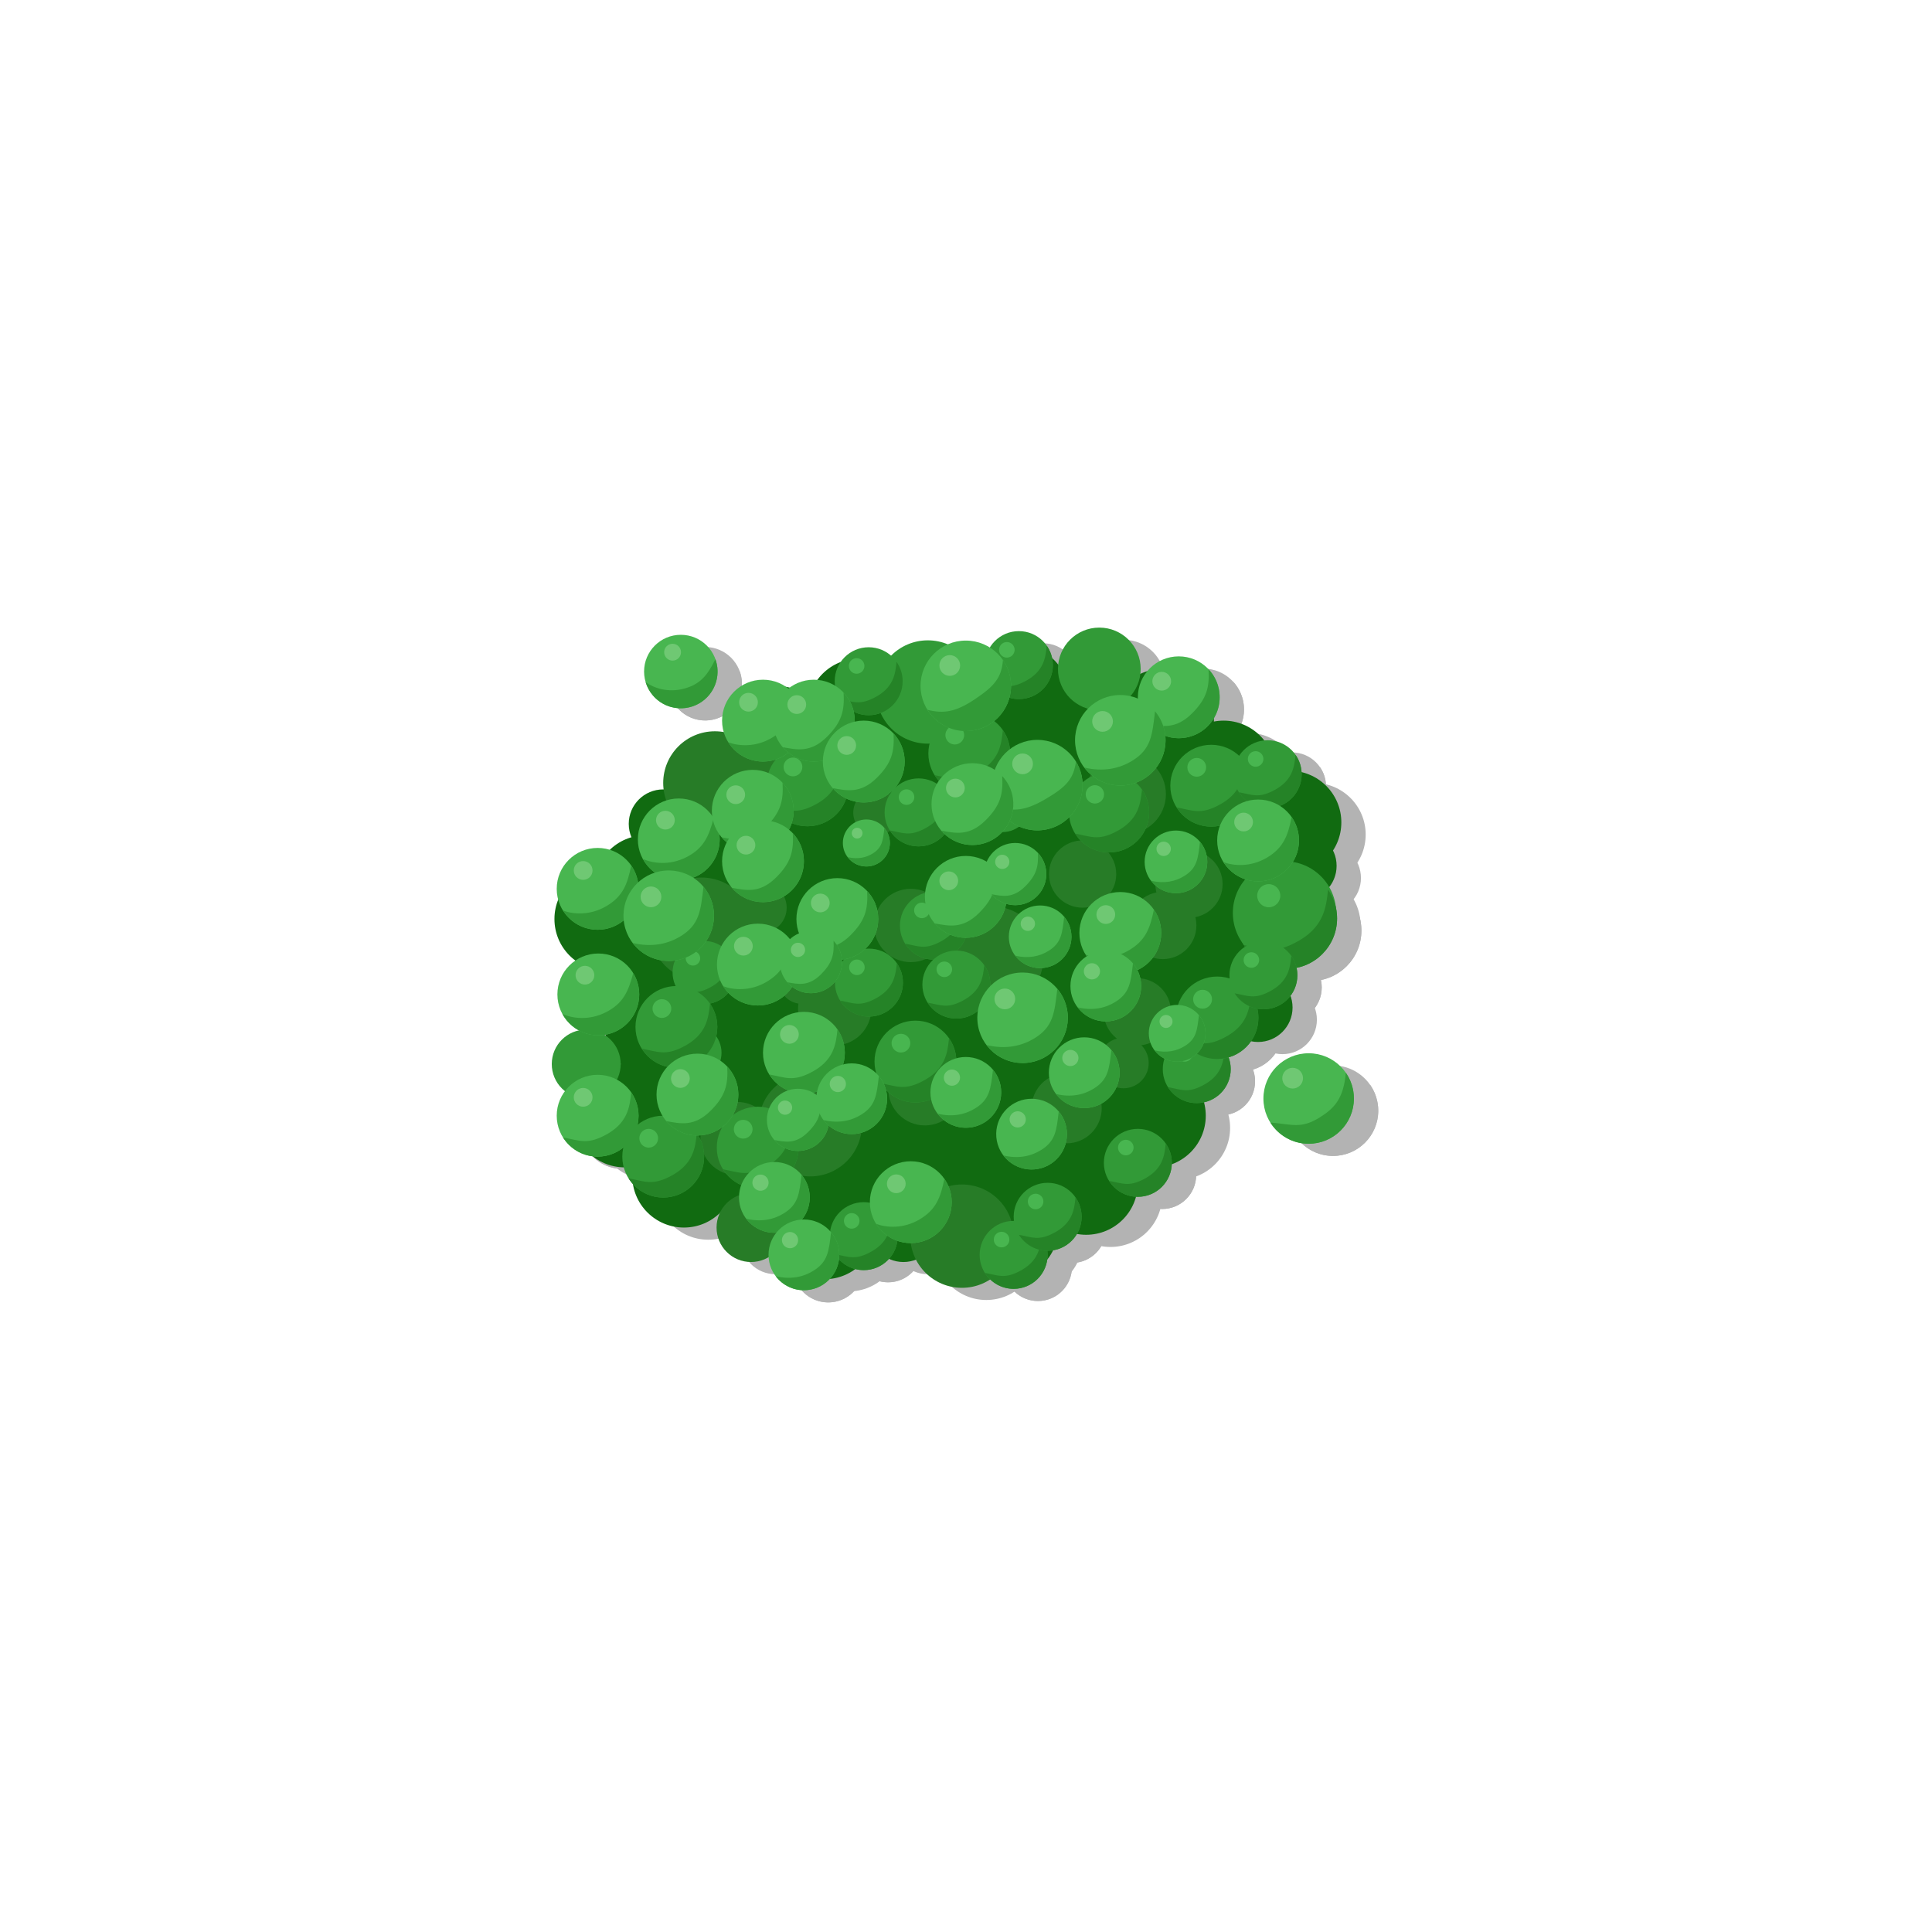 <?xml version="1.0" encoding="utf-8"?>
<!-- Generator: Adobe Illustrator 16.0.0, SVG Export Plug-In . SVG Version: 6.00 Build 0)  -->
<!DOCTYPE svg PUBLIC "-//W3C//DTD SVG 1.1//EN" "http://www.w3.org/Graphics/SVG/1.1/DTD/svg11.dtd">
<svg version="1.1" id="Layer_2" xmlns="http://www.w3.org/2000/svg" xmlns:xlink="http://www.w3.org/1999/xlink" x="0px" y="0px"
	 width="450px" height="450px" viewBox="0 0 450 450" enable-background="new 0 0 450 450" xml:space="preserve">
<g>
	<g opacity="0.3">
		<circle cx="290.674" cy="225.47" r="12.033"/>
		<circle cx="278.641" cy="241.51" r="12.033"/>
		<circle cx="308.962" cy="204.502" r="8.028"/>
		<circle cx="298.702" cy="237.505" r="8.028"/>
		<path d="M302.707,237.505c0,4.434-3.592,8.026-8.028,8.026c-4.434,0-8.026-3.593-8.026-8.026c0-4.436,3.593-8.028,8.026-8.028
			C299.115,229.476,302.707,233.069,302.707,237.505z"/>
		<circle cx="151.18" cy="262.706" r="12.034"/>
		<circle cx="158.641" cy="242.031" r="12.034"/>
		<circle cx="146.844" cy="216.894" r="12.035"/>
		<circle cx="197.725" cy="288.756" r="12.033"/>
		<circle cx="240.155" cy="288.756" r="12.033"/>
		<circle cx="156.633" cy="227.86" r="12.033"/>
		<circle cx="164.246" cy="201.837" r="8.028"/>
		<circle cx="216.09" cy="288.756" r="8.028"/>
		<circle cx="242.657" cy="165.044" r="12.034"/>
		<circle cx="290.674" cy="182.717" r="12.033"/>
		<circle cx="276.385" cy="170.684" r="12.033"/>
		<circle cx="258.662" cy="278.407" r="12.033"/>
		<circle cx="306.059" cy="194.387" r="12.033"/>
		<circle cx="298.702" cy="194.751" r="8.028"/>
		<path d="M302.707,194.751c0,4.434-3.592,8.026-8.028,8.026c-4.434,0-8.026-3.593-8.026-8.026c0-4.436,3.593-8.028,8.026-8.028
			C299.115,186.722,302.707,190.315,302.707,194.751z"/>
		<circle cx="186.711" cy="174.67" r="12.034"/>
		<circle cx="205.773" cy="168.275" r="12.034"/>
		<circle cx="164.971" cy="276.721" r="12.034"/>
		<circle cx="156.08" cy="209.413" r="12.033"/>
		<circle cx="274.483" cy="262.706" r="12.033"/>
		<circle cx="164.108" cy="159.252" r="8.029"/>
		<circle cx="214.88" cy="176.977" r="8.027"/>
		<circle cx="160.144" cy="194.73" r="8.028"/>
		<path d="M261.451,278.407l12.303-18.758l8.336-23.44l12.59-15.89l11.379-13.898l-10.071-17.047l-40.911-26.796
			c0,0-37.121,3.917-40.195,4.332c-3.075,0.415-32.664,4.029-32.664,4.029l-23.283,29.958l-4.98,24.771l4.142,24.354l-6.915,12.684
			l19.495,18.021l17.951,8.064l38.288,2.475L261.451,278.407z"/>
		<circle cx="304.856" cy="215.468" r="12.033"/>
		<circle cx="229.728" cy="290.759" r="12.034"/>
		<circle cx="180.598" cy="288.755" r="8.028"/>
		<circle cx="142.213" cy="250.674" r="8.027"/>
		<circle cx="261.719" cy="158.649" r="9.634"/>
		<circle cx="172.176" cy="185.198" r="12.033"/>
		<circle cx="221.776" cy="164.014" r="12.033"/>
		<circle cx="239.114" cy="189.996" r="6.654"/>
		<circle cx="167.071" cy="248.044" r="6.654"/>
		<circle cx="236.631" cy="225.967" r="12.034"/>
		<circle cx="276.5" cy="218.397" r="7.833"/>
		<circle cx="282.606" cy="208.768" r="7.833"/>
		<circle cx="257.828" cy="206.421" r="7.833"/>
		<circle cx="270.575" cy="238.512" r="7.833"/>
		<circle cx="267.339" cy="250.432" r="5.884"/>
		<circle cx="183.017" cy="214.253" r="5.883"/>
		<circle cx="200.086" cy="237.776" r="8.539"/>
		<circle cx="177.352" cy="268.036" r="8.539"/>
		<circle cx="221.092" cy="256.427" r="8.539"/>
		<circle cx="186.348" cy="180.212" r="8.539"/>
		<circle cx="217.807" cy="218.397" r="8.539"/>
		<circle cx="194.383" cy="264.809" r="12.034"/>
		<circle cx="169.121" cy="219.268" r="12.033"/>
		<circle cx="209.741" cy="192.122" r="5.333"/>
		<circle cx="192.405" cy="231.302" r="5.334"/>
		<circle cx="254.106" cy="260.964" r="8.172"/>
		<path d="M277.231,187.803c0,5.157-4.182,9.338-9.34,9.338c-5.156,0-9.338-4.181-9.338-9.338c0-5.16,4.182-9.34,9.338-9.34
			C273.049,178.464,277.231,182.643,277.231,187.803z"/>
		<circle cx="169.675" cy="229.352" r="7.351"/>
		<path d="M170.807,232.964c-3.168,1.592-4.439,0.826-7.355,0.289c1.303,2.071,3.598,3.451,6.224,3.451
			c4.06,0,7.351-3.291,7.351-7.352c0-1.559-0.488-3.004-1.318-4.192C175.44,227.733,175.125,230.796,170.807,232.964z"/>
		<circle cx="167.071" cy="226.05" r="1.685"/>
		<circle cx="231.432" cy="178.336" r="9.53"/>
		<path d="M232.901,183.017c-4.106,2.063-5.757,1.071-9.536,0.375c1.688,2.685,4.664,4.474,8.068,4.474
			c5.264,0,9.529-4.267,9.529-9.53c0-2.022-0.633-3.894-1.708-5.436C238.907,176.235,238.498,180.206,232.901,183.017z"/>
		<circle cx="228.056" cy="174.053" r="2.184"/>
		<circle cx="287.79" cy="185.841" r="9.53"/>
		<path d="M289.258,190.522c-4.106,2.063-5.756,1.071-9.535,0.375c1.688,2.685,4.664,4.475,8.067,4.475
			c5.264,0,9.53-4.268,9.53-9.531c0-2.021-0.633-3.894-1.709-5.436C295.265,183.741,294.856,187.711,289.258,190.522z"/>
		<circle cx="284.414" cy="181.558" r="2.184"/>
		<circle cx="223.197" cy="218.436" r="7.914"/>
		<path d="M224.416,222.324c-3.409,1.714-4.779,0.889-7.918,0.312c1.401,2.229,3.873,3.715,6.699,3.715
			c4.371,0,7.913-3.544,7.913-7.914c0-1.68-0.524-3.234-1.418-4.514C229.405,216.692,229.065,219.989,224.416,222.324z"/>
		<circle cx="220.394" cy="214.88" r="1.813"/>
		<circle cx="228.422" cy="232.161" r="7.914"/>
		<path d="M229.641,236.05c-3.41,1.713-4.779,0.889-7.918,0.311c1.4,2.229,3.873,3.715,6.699,3.715c4.371,0,7.913-3.543,7.913-7.914
			c0-1.678-0.524-3.233-1.418-4.514C234.629,230.417,234.289,233.715,229.641,236.05z"/>
		<circle cx="225.618" cy="228.605" r="1.813"/>
		<circle cx="208.061" cy="231.698" r="7.914"/>
		<path d="M209.281,235.586c-3.409,1.714-4.78,0.89-7.919,0.312c1.402,2.229,3.873,3.715,6.7,3.715c4.37,0,7.913-3.544,7.913-7.914
			c0-1.679-0.525-3.234-1.418-4.514C214.268,229.954,213.928,233.251,209.281,235.586z"/>
		<circle cx="205.258" cy="228.141" r="1.813"/>
		<circle cx="305.349" cy="216.743" r="11.752"/>
		<path d="M307.158,222.516c-5.064,2.545-7.099,1.322-11.76,0.463c2.082,3.311,5.753,5.518,9.951,5.518
			c6.49,0,11.751-5.263,11.751-11.754c0-2.494-0.78-4.802-2.106-6.703C314.568,214.153,314.062,219.05,307.158,222.516z"/>
		<path d="M303.879,211.461c0,1.487-1.205,2.692-2.693,2.692c-1.484,0-2.693-1.205-2.693-2.692c0-1.486,1.209-2.692,2.693-2.692
			C302.674,208.768,303.879,209.974,303.879,211.461z"/>
		<circle cx="263.996" cy="192.053" r="9.333"/>
		<path d="M265.434,196.638c-4.021,2.022-5.639,1.048-9.339,0.367c1.652,2.63,4.567,4.382,7.901,4.382
			c5.154,0,9.333-4.18,9.333-9.334c0-1.979-0.619-3.814-1.673-5.323C271.317,189.996,270.915,193.885,265.434,196.638z"/>
		<circle cx="260.69" cy="187.858" r="2.139"/>
		<circle cx="270.695" cy="273.682" r="7.914"/>
		<path d="M271.914,277.571c-3.41,1.713-4.78,0.889-7.918,0.311c1.4,2.229,3.873,3.715,6.699,3.715c4.371,0,7.913-3.543,7.913-7.914
			c0-1.68-0.524-3.234-1.418-4.514C276.903,271.938,276.563,275.235,271.914,277.571z"/>
		<circle cx="267.892" cy="270.126" r="1.813"/>
		<circle cx="284.414" cy="251.856" r="7.913"/>
		<path d="M285.633,255.743c-3.409,1.715-4.779,0.891-7.918,0.313c1.401,2.229,3.873,3.715,6.699,3.715
			c4.371,0,7.913-3.543,7.913-7.914c0-1.68-0.524-3.234-1.418-4.514C290.621,250.112,290.281,253.409,285.633,255.743z"/>
		<circle cx="281.611" cy="248.3" r="1.813"/>
		<circle cx="289.172" cy="239.893" r="9.602"/>
		<path d="M290.651,244.61c-4.137,2.08-5.8,1.078-9.607,0.379c1.701,2.703,4.7,4.506,8.129,4.506c5.303,0,9.602-4.299,9.602-9.602
			c0-2.037-0.637-3.924-1.721-5.478C296.703,237.776,296.291,241.778,290.651,244.61z"/>
		<path d="M287.971,235.579c0,1.214-0.984,2.197-2.199,2.197s-2.201-0.983-2.201-2.197c0-1.217,0.986-2.202,2.201-2.202
			S287.971,234.362,287.971,235.579z"/>
		<circle cx="299.943" cy="229.998" r="7.914"/>
		<path d="M301.162,233.885c-3.41,1.714-4.78,0.889-7.918,0.312c1.4,2.229,3.873,3.715,6.699,3.715c4.371,0,7.913-3.544,7.913-7.914
			c0-1.679-0.524-3.233-1.418-4.514C306.151,228.254,305.811,231.552,301.162,233.885z"/>
		<circle cx="297.14" cy="226.442" r="1.813"/>
		<circle cx="218.891" cy="250.091" r="9.53"/>
		<path d="M220.36,254.772c-4.106,2.063-5.757,1.07-9.535,0.375c1.688,2.684,4.663,4.475,8.067,4.475
			c5.264,0,9.529-4.268,9.529-9.531c0-2.021-0.632-3.895-1.708-5.436C226.366,247.991,225.957,251.96,220.36,254.772z"/>
		<circle cx="215.516" cy="245.807" r="2.184"/>
		<circle cx="193.738" cy="185.756" r="9.53"/>
		<path d="M195.206,190.437c-4.106,2.063-5.757,1.071-9.536,0.375c1.688,2.684,4.664,4.474,8.068,4.474
			c5.264,0,9.529-4.268,9.529-9.53c0-2.022-0.633-3.895-1.708-5.437C201.213,183.655,200.803,187.626,195.206,190.437z"/>
		<circle cx="190.363" cy="181.473" r="2.185"/>
		<circle cx="182.149" cy="270.135" r="9.529"/>
		<path d="M183.617,274.817c-4.107,2.064-5.758,1.07-9.536,0.375c1.688,2.684,4.664,4.475,8.067,4.475
			c5.264,0,9.529-4.268,9.529-9.531c0-2.021-0.632-3.895-1.707-5.436C189.623,268.036,189.214,272.007,183.617,274.817z"/>
		<circle cx="178.773" cy="265.852" r="2.184"/>
		<circle cx="241.761" cy="295.116" r="7.914"/>
		<path d="M242.981,299.003c-3.409,1.715-4.779,0.891-7.918,0.313c1.401,2.229,3.873,3.715,6.699,3.715
			c4.372,0,7.913-3.543,7.913-7.914c0-1.68-0.524-3.232-1.418-4.514C247.969,293.372,247.629,296.669,242.981,299.003z"/>
		<circle cx="238.958" cy="291.559" r="1.813"/>
		<circle cx="249.685" cy="286.245" r="7.913"/>
		<path d="M250.905,290.134c-3.41,1.713-4.78,0.889-7.918,0.311c1.4,2.23,3.873,3.715,6.699,3.715c4.371,0,7.912-3.543,7.912-7.914
			c0-1.678-0.523-3.232-1.418-4.514C255.893,284.501,255.553,287.8,250.905,290.134z"/>
		<circle cx="246.882" cy="282.688" r="1.813"/>
		<circle cx="300.933" cy="183.167" r="7.914"/>
		<path d="M302.153,187.055c-3.409,1.713-4.779,0.889-7.918,0.311c1.401,2.229,3.873,3.715,6.699,3.715
			c4.371,0,7.913-3.542,7.913-7.914c0-1.678-0.524-3.232-1.418-4.514C307.141,181.423,306.801,184.72,302.153,187.055z"/>
		<circle cx="298.13" cy="179.611" r="1.813"/>
		<circle cx="242.987" cy="157.749" r="7.914"/>
		<path d="M244.205,161.635c-3.409,1.714-4.779,0.89-7.918,0.313c1.401,2.229,3.873,3.714,6.699,3.714
			c4.372,0,7.914-3.542,7.914-7.913c0-1.68-0.525-3.234-1.418-4.515C249.194,156.004,248.854,159.302,244.205,161.635z"/>
		<circle cx="240.183" cy="154.192" r="1.813"/>
		<circle cx="208" cy="161.505" r="7.914"/>
		<path d="M209.219,165.393c-3.409,1.713-4.779,0.889-7.918,0.311c1.4,2.229,3.873,3.715,6.699,3.715
			c4.371,0,7.913-3.543,7.913-7.914c0-1.679-0.524-3.232-1.418-4.514C214.207,159.76,213.867,163.058,209.219,165.393z"/>
		<circle cx="205.197" cy="157.948" r="1.813"/>
		<circle cx="219.622" cy="192.053" r="7.913"/>
		<path d="M220.841,195.942c-3.409,1.713-4.78,0.889-7.918,0.311c1.401,2.229,3.873,3.715,6.7,3.715
			c4.369,0,7.912-3.543,7.912-7.914c0-1.679-0.525-3.234-1.418-4.514C225.829,190.309,225.489,193.607,220.841,195.942z"/>
		<circle cx="216.819" cy="188.497" r="1.813"/>
		<circle cx="206.852" cy="290.759" r="7.914"/>
		<path d="M208.072,294.647c-3.409,1.713-4.78,0.889-7.919,0.311c1.402,2.23,3.873,3.715,6.7,3.715c4.372,0,7.913-3.541,7.913-7.914
			c0-1.678-0.525-3.232-1.418-4.514C213.059,289.014,212.719,292.313,208.072,294.647z"/>
		<circle cx="204.049" cy="287.204" r="1.813"/>
		<circle cx="247.288" cy="185.704" r="10.54"/>
		<path d="M249.219,188.938c-4.676,2.748-7.494,2.966-11.172,1.811c1.684,3.076,4.853,5.248,8.609,5.475
			c5.812,0.349,10.804-4.078,11.152-9.889c0.134-2.232-0.442-4.342-1.525-6.115C255.725,184.346,253.896,186.188,249.219,188.938z"
			/>
		<circle cx="243.846" cy="180.751" r="2.415"/>
		<path d="M241.162,162.579c0,5.82-4.719,10.537-10.539,10.537s-10.54-4.717-10.54-10.537c0-5.822,4.72-10.541,10.54-10.541
			S241.162,156.757,241.162,162.579z"/>
		<path d="M232.744,165.69c-4.504,3.024-7.303,3.41-11.043,2.478c1.863,2.97,5.157,4.948,8.922,4.948
			c5.82,0,10.539-4.717,10.539-10.537c0-2.237-0.701-4.309-1.888-6.014C238.963,160.719,237.247,162.667,232.744,165.69z"/>
		<circle cx="226.89" cy="157.841" r="2.415"/>
		<circle cx="192.915" cy="248.044" r="9.53"/>
		<path d="M194.383,252.725c-4.106,2.063-5.757,1.07-9.536,0.375c1.688,2.684,4.664,4.473,8.068,4.473
			c5.264,0,9.529-4.266,9.529-9.529c0-2.021-0.633-3.895-1.708-5.437C200.39,245.944,199.981,249.913,194.383,252.725z"/>
		<circle cx="189.539" cy="243.76" r="2.184"/>
		<circle cx="144.871" cy="209.864" r="9.53"/>
		<path d="M146.923,213.876c-3.835,2.27-7.77,1.914-10.12,1.045c1.687,2.682,4.664,4.473,8.067,4.473c5.264,0,9.53-4.266,9.53-9.529
			c0-2.022-0.633-3.894-1.709-5.437C151.809,208.825,150.735,211.62,146.923,213.876z"/>
		<circle cx="141.495" cy="205.581" r="2.185"/>
		<circle cx="145.028" cy="234.455" r="9.53"/>
		<path d="M146.836,238.583c-3.964,2.035-7.871,1.445-10.164,0.437c1.523,2.779,4.388,4.744,7.784,4.948
			c5.255,0.315,9.769-3.688,10.084-8.941c0.121-2.02-0.398-3.925-1.38-5.529C152.016,233.832,150.776,236.559,146.836,238.583z"/>
		<circle cx="141.914" cy="229.977" r="2.184"/>
		<circle cx="183.384" cy="170.682" r="9.53"/>
		<path d="M185.436,174.694c-3.834,2.27-7.769,1.914-10.119,1.044c1.687,2.683,4.664,4.474,8.066,4.474
			c5.264,0,9.531-4.266,9.531-9.529c0-2.023-0.633-3.895-1.709-5.437C190.323,169.643,189.248,172.438,185.436,174.694z"/>
		<circle cx="180.009" cy="166.399" r="2.184"/>
		<circle cx="163.767" cy="198.344" r="9.53"/>
		<path d="M165.574,202.471c-3.963,2.035-7.87,1.445-10.163,0.436c1.522,2.779,4.388,4.745,7.784,4.949
			c5.254,0.315,9.769-3.688,10.084-8.941c0.121-2.02-0.398-3.926-1.381-5.529C170.754,197.72,169.514,200.448,165.574,202.471z"/>
		<circle cx="160.653" cy="193.866" r="2.184"/>
		<circle cx="182.193" cy="227.5" r="9.53"/>
		<path d="M184.245,231.51c-3.835,2.27-7.77,1.915-10.12,1.045c1.687,2.684,4.664,4.474,8.067,4.474c5.264,0,9.53-4.266,9.53-9.529
			c0-2.022-0.633-3.894-1.709-5.437C189.131,226.46,188.057,229.256,184.245,231.51z"/>
		<circle cx="178.818" cy="223.216" r="2.185"/>
		<circle cx="217.808" cy="282.844" r="9.53"/>
		<path d="M219.86,286.856c-3.834,2.27-7.769,1.914-10.119,1.045c1.687,2.684,4.664,4.475,8.066,4.475
			c5.264,0,9.531-4.268,9.531-9.531c0-2.021-0.633-3.893-1.709-5.436C224.746,281.805,223.672,284.602,219.86,286.856z"/>
		<circle cx="214.432" cy="278.561" r="2.184"/>
		<circle cx="266.608" cy="220.135" r="9.53"/>
		<path d="M268.66,224.147c-3.836,2.27-7.77,1.914-10.12,1.045c1.687,2.683,4.664,4.473,8.067,4.473c5.264,0,9.53-4.266,9.53-9.529
			c0-2.022-0.633-3.894-1.708-5.436C273.545,219.096,272.472,221.891,268.66,224.147z"/>
		<circle cx="263.232" cy="215.852" r="2.184"/>
		<circle cx="164.246" cy="159.252" r="8.559"/>
		<path d="M165.085,163.212c-3.857,1.066-7.187-0.164-9.019-1.469c0.832,2.722,2.994,4.973,5.945,5.771
			c4.563,1.232,9.263-1.465,10.497-6.028c0.474-1.753,0.364-3.524-0.207-5.114C170.505,159.977,168.918,162.15,165.085,163.212z"/>
		<circle cx="162.325" cy="154.745" r="1.962"/>
		<circle cx="181.002" cy="191.681" r="9.53"/>
		<path d="M184.108,195.416c-3.859,3.854-7.074,3.028-10.342,2.452c2.063,2.406,5.271,3.739,8.637,3.238
			c5.207-0.773,8.799-5.621,8.025-10.826c-0.299-2.002-1.197-3.76-2.489-5.127C188.19,189.366,187.507,192.021,184.108,195.416z"/>
		<circle cx="177.033" cy="187.94" r="2.184"/>
		<circle cx="195.222" cy="170.683" r="9.53"/>
		<path d="M198.328,174.419c-3.859,3.854-7.074,3.027-10.342,2.453c2.063,2.404,5.271,3.738,8.637,3.238
			c5.207-0.774,8.799-5.622,8.025-10.828c-0.299-2.002-1.197-3.758-2.489-5.127C202.409,168.368,201.728,171.024,198.328,174.419z"
			/>
		<circle cx="191.254" cy="166.943" r="2.184"/>
		<circle cx="280.226" cy="165.246" r="9.53"/>
		<path d="M283.332,168.981c-3.859,3.854-7.074,3.027-10.342,2.452c2.063,2.405,5.271,3.739,8.637,3.238
			c5.207-0.774,8.799-5.622,8.025-10.827c-0.299-2.002-1.197-3.759-2.489-5.127C287.413,162.93,286.732,165.586,283.332,168.981z"/>
		<circle cx="276.258" cy="161.505" r="2.184"/>
		<circle cx="206.853" cy="180.212" r="9.529"/>
		<path d="M209.959,183.946c-3.859,3.855-7.074,3.029-10.342,2.453c2.063,2.406,5.271,3.739,8.637,3.238
			c5.207-0.773,8.799-5.621,8.024-10.826c-0.298-2.002-1.197-3.76-2.489-5.128C214.04,177.896,213.358,180.552,209.959,183.946z"/>
		<circle cx="202.885" cy="176.471" r="2.184"/>
		<circle cx="183.385" cy="203.433" r="9.529"/>
		<path d="M186.49,207.168c-3.858,3.854-7.074,3.028-10.342,2.452c2.063,2.406,5.271,3.739,8.637,3.239
			c5.207-0.774,8.799-5.622,8.025-10.827c-0.298-2.002-1.197-3.76-2.488-5.127C190.573,201.118,189.89,203.773,186.49,207.168z"/>
		<circle cx="179.416" cy="199.692" r="2.184"/>
		<circle cx="230.623" cy="211.729" r="9.529"/>
		<path d="M233.729,215.464c-3.859,3.855-7.074,3.028-10.342,2.453c2.063,2.405,5.271,3.738,8.637,3.238
			c5.207-0.773,8.799-5.621,8.025-10.827c-0.298-2.002-1.197-3.759-2.489-5.128C237.811,209.413,237.128,212.069,233.729,215.464z"
			/>
		<circle cx="226.655" cy="207.988" r="2.184"/>
		<circle cx="232.163" cy="190.125" r="9.529"/>
		<path d="M235.27,193.859c-3.859,3.854-7.074,3.028-10.342,2.453c2.063,2.405,5.271,3.739,8.637,3.238
			c5.207-0.774,8.799-5.622,8.024-10.827c-0.298-2.002-1.197-3.759-2.489-5.127C239.351,187.809,238.668,190.465,235.27,193.859z"/>
		<circle cx="228.196" cy="186.384" r="2.184"/>
		<circle cx="242.129" cy="206.421" r="7.241"/>
		<path d="M244.489,209.257c-2.932,2.93-5.374,2.301-7.857,1.864c1.568,1.827,4.005,2.841,6.563,2.462
			c3.956-0.589,6.686-4.272,6.098-8.227c-0.228-1.521-0.91-2.856-1.892-3.896C247.59,204.661,247.072,206.678,244.489,209.257z"/>
		<circle cx="239.114" cy="203.577" r="1.659"/>
		<circle cx="191.533" cy="263.669" r="7.241"/>
		<path d="M193.893,266.507c-2.932,2.928-5.375,2.301-7.857,1.863c1.567,1.828,4.004,2.84,6.563,2.461
			c3.955-0.588,6.686-4.271,6.098-8.227c-0.228-1.521-0.91-2.857-1.892-3.896C196.994,261.909,196.475,263.927,193.893,266.507z"/>
		<circle cx="188.518" cy="260.826" r="1.659"/>
		<circle cx="200.7" cy="216.896" r="9.53"/>
		<path d="M203.807,220.63c-3.859,3.855-7.074,3.029-10.343,2.453c2.063,2.406,5.271,3.739,8.638,3.238
			c5.206-0.773,8.799-5.621,8.024-10.826c-0.298-2.002-1.198-3.76-2.489-5.128C207.887,214.58,207.205,217.235,203.807,220.63z"/>
		<circle cx="196.733" cy="213.155" r="2.184"/>
		<path d="M321.022,258.702c0,5.82-4.719,10.537-10.539,10.537s-10.54-4.717-10.54-10.537c0-5.822,4.72-10.541,10.54-10.541
			S321.022,252.88,321.022,258.702z"/>
		<path d="M313.08,263.093c-4.413,2.764-6.486,1.605-11.52,1.197c1.864,2.971,5.158,4.949,8.922,4.949
			c5.82,0,10.539-4.717,10.539-10.537c0-2.238-0.701-4.309-1.887-6.014C318.627,258.7,316.478,260.964,313.08,263.093z"/>
		<circle cx="306.75" cy="253.964" r="2.415"/>
		<path d="M171.93,215.196c0.51,5.799-3.778,10.912-9.576,11.422s-10.912-3.777-11.423-9.574c-0.51-5.801,3.778-10.913,9.575-11.423
			C166.305,205.11,171.419,209.397,171.93,215.196z"/>
		<path d="M164.239,220.874c-2.963,1.827-6.701,2.675-11.207,1.598c2.117,2.793,5.572,4.477,9.322,4.146
			c5.798-0.51,10.086-5.623,9.576-11.422c-0.195-2.228-1.076-4.229-2.41-5.824C168.871,215.055,168.555,218.212,164.239,220.874z"/>
		<circle cx="157.297" cy="211.729" r="2.415"/>
		<circle cx="279.852" cy="243.506" r="6.606"/>
		<path d="M281.612,246.485c-1.856,1.146-4.199,1.678-7.023,1.002c1.326,1.752,3.491,2.807,5.843,2.6
			c3.634-0.318,6.321-3.525,6.002-7.159c-0.122-1.396-0.674-2.65-1.511-3.65C284.516,242.839,284.318,244.817,281.612,246.485z"/>
		<circle cx="277.26" cy="240.754" r="1.514"/>
		<circle cx="263.232" cy="232.5" r="8.24"/>
		<path d="M265.427,236.218c-2.315,1.428-5.237,2.092-8.761,1.248c1.656,2.184,4.355,3.5,7.289,3.242
			c4.533-0.398,7.884-4.396,7.484-8.929c-0.151-1.742-0.84-3.306-1.883-4.553C269.049,231.669,268.803,234.135,265.427,236.218z"/>
		<circle cx="260" cy="229.069" r="1.888"/>
		<circle cx="258.208" cy="252.689" r="8.24"/>
		<path d="M260.403,256.405c-2.314,1.43-5.236,2.092-8.76,1.25c1.655,2.184,4.355,3.5,7.288,3.242
			c4.533-0.398,7.884-4.396,7.485-8.93c-0.152-1.742-0.84-3.305-1.883-4.553C264.026,251.856,263.779,254.325,260.403,256.405z"/>
		<circle cx="254.976" cy="249.257" r="1.888"/>
		<circle cx="230.623" cy="257.269" r="8.24"/>
		<path d="M232.819,260.987c-2.316,1.428-5.238,2.092-8.762,1.248c1.656,2.184,4.355,3.5,7.289,3.242
			c4.533-0.398,7.885-4.396,7.485-8.93c-0.151-1.742-0.841-3.305-1.883-4.553C236.441,256.438,236.194,258.905,232.819,260.987z"/>
		<circle cx="227.391" cy="253.837" r="1.888"/>
		<path d="M254.151,266.272c0.399,4.533-2.951,8.531-7.484,8.928c-4.533,0.398-8.531-2.951-8.932-7.484
			c-0.398-4.535,2.954-8.533,7.486-8.93C249.754,258.387,253.754,261.737,254.151,266.272z"/>
		<path d="M248.138,270.71c-2.315,1.43-5.237,2.092-8.761,1.25c1.656,2.184,4.355,3.498,7.289,3.24
			c4.533-0.396,7.884-4.395,7.484-8.928c-0.151-1.742-0.84-3.307-1.883-4.553C251.76,266.161,251.514,268.63,248.138,270.71z"/>
		<path d="M244.592,263.397c0.091,1.037-0.675,1.955-1.715,2.045c-1.04,0.092-1.955-0.678-2.047-1.717
			c-0.091-1.039,0.677-1.955,1.716-2.047C243.586,261.587,244.5,262.354,244.592,263.397z"/>
		<circle cx="279.57" cy="203.578" r="7.294"/>
		<path d="M281.512,206.869c-2.049,1.265-4.635,1.853-7.756,1.105c1.467,1.933,3.857,3.099,6.453,2.87
			c4.014-0.354,6.98-3.891,6.627-7.904c-0.135-1.542-0.744-2.926-1.668-4.031C284.72,202.842,284.501,205.026,281.512,206.869z"/>
		<circle cx="276.709" cy="200.541" r="1.672"/>
		<circle cx="247.938" cy="221.031" r="7.294"/>
		<path d="M249.88,224.321c-2.05,1.266-4.636,1.853-7.755,1.105c1.466,1.934,3.855,3.099,6.451,2.871
			c4.014-0.354,6.98-3.892,6.627-7.904c-0.135-1.543-0.744-2.927-1.667-4.031C253.088,220.294,252.869,222.479,249.88,224.321z"/>
		<path d="M246.742,217.848c0.08,0.918-0.598,1.729-1.52,1.81c-0.92,0.081-1.73-0.601-1.811-1.52
			c-0.082-0.92,0.598-1.731,1.518-1.812C245.851,216.245,246.66,216.925,246.742,217.848z"/>
		<circle cx="207.459" cy="199.178" r="5.472"/>
		<path d="M208.917,201.647c-1.538,0.948-3.479,1.389-5.818,0.829c1.101,1.45,2.892,2.324,4.841,2.153
			c3.01-0.266,5.236-2.919,4.971-5.93c-0.102-1.156-0.559-2.195-1.251-3.023C211.323,198.626,211.158,200.265,208.917,201.647z"/>
		<circle cx="205.314" cy="196.899" r="1.254"/>
		<circle cx="204.049" cy="258.753" r="8.239"/>
		<path d="M206.243,262.469c-2.315,1.43-5.237,2.092-8.761,1.25c1.656,2.184,4.355,3.498,7.289,3.242
			c4.533-0.398,7.885-4.396,7.484-8.93c-0.151-1.742-0.84-3.307-1.882-4.553C209.866,257.921,209.619,260.389,206.243,262.469z"/>
		<path d="M202.698,255.157c0.092,1.037-0.674,1.955-1.715,2.045c-1.039,0.092-1.955-0.678-2.047-1.717
			c-0.091-1.039,0.677-1.955,1.716-2.047C201.692,253.346,202.606,254.114,202.698,255.157z"/>
		<circle cx="186.035" cy="281.731" r="8.24"/>
		<path d="M188.231,285.448c-2.316,1.43-5.238,2.092-8.762,1.25c1.656,2.184,4.355,3.498,7.289,3.24
			c4.533-0.396,7.885-4.395,7.485-8.928c-0.151-1.742-0.841-3.307-1.883-4.553C191.853,280.899,191.606,283.368,188.231,285.448z"/>
		<path d="M184.684,278.135c0.092,1.037-0.674,1.953-1.714,2.045c-1.04,0.09-1.956-0.678-2.048-1.717
			c-0.09-1.039,0.678-1.955,1.717-2.047S184.592,277.093,184.684,278.135z"/>
		<circle cx="192.913" cy="295.116" r="8.24"/>
		<path d="M195.108,298.833c-2.314,1.428-5.236,2.092-8.76,1.248c1.655,2.184,4.355,3.5,7.289,3.242
			c4.532-0.398,7.884-4.395,7.484-8.928c-0.152-1.742-0.84-3.307-1.883-4.553C198.731,294.284,198.484,296.751,195.108,298.833z"/>
		<path d="M191.563,291.52c0.091,1.037-0.675,1.953-1.715,2.045c-1.04,0.09-1.955-0.678-2.047-1.717s0.676-1.955,1.715-2.047
			C190.557,289.71,191.471,290.477,191.563,291.52z"/>
		<path d="M254.346,238.969c0.51,5.799-3.778,10.912-9.576,11.422s-10.912-3.777-11.423-9.574
			c-0.51-5.801,3.778-10.913,9.575-11.424C248.721,228.884,253.835,233.17,254.346,238.969z"/>
		<path d="M246.655,244.647c-2.963,1.826-6.701,2.676-11.207,1.598c2.117,2.793,5.572,4.477,9.322,4.146
			c5.798-0.51,10.086-5.623,9.576-11.422c-0.195-2.228-1.076-4.229-2.41-5.824C251.287,238.829,250.971,241.984,246.655,244.647z"/>
		<circle cx="239.713" cy="235.503" r="2.415"/>
		<circle cx="298.701" cy="198.59" r="9.529"/>
		<path d="M300.754,202.6c-3.836,2.27-7.77,1.915-10.12,1.045c1.687,2.684,4.664,4.474,8.067,4.474c5.264,0,9.529-4.266,9.529-9.529
			c0-2.022-0.632-3.894-1.708-5.437C305.639,197.55,304.565,200.345,300.754,202.6z"/>
		<circle cx="295.326" cy="194.305" r="2.184"/>
		<circle cx="266.608" cy="175.254" r="10.54"/>
		<path d="M269.416,180.009c-2.963,1.826-6.701,2.674-11.207,1.598c2.117,2.793,5.571,4.476,9.322,4.146
			c5.798-0.51,10.086-5.624,9.576-11.422c-0.195-2.229-1.076-4.229-2.41-5.824C274.049,174.189,273.733,177.345,269.416,180.009z"/>
		<circle cx="262.475" cy="170.864" r="2.415"/>
		<circle cx="144.871" cy="262.706" r="9.53"/>
		<path d="M146.339,267.387c-4.106,2.063-5.757,1.07-9.536,0.375c1.688,2.684,4.664,4.473,8.068,4.473
			c5.264,0,9.529-4.266,9.529-9.529c0-2.023-0.633-3.895-1.709-5.436C152.346,260.604,151.936,264.575,146.339,267.387z"/>
		<circle cx="141.495" cy="258.423" r="2.185"/>
		<circle cx="163.215" cy="242.031" r="9.53"/>
		<path d="M164.683,246.714c-4.106,2.063-5.757,1.07-9.536,0.375c1.688,2.684,4.664,4.473,8.068,4.473
			c5.264,0,9.529-4.266,9.529-9.53c0-2.022-0.633-3.894-1.708-5.437C170.69,239.93,170.28,243.901,164.683,246.714z"/>
		<circle cx="159.839" cy="237.749" r="2.185"/>
		<circle cx="160.144" cy="272.235" r="9.53"/>
		<path d="M161.613,276.917c-4.106,2.064-5.757,1.072-9.536,0.375c1.688,2.686,4.664,4.475,8.068,4.475
			c5.264,0,9.529-4.268,9.529-9.531c0-2.021-0.633-3.893-1.709-5.436C167.619,270.135,167.209,274.106,161.613,276.917z"/>
		<circle cx="156.768" cy="267.954" r="2.184"/>
		<circle cx="168.114" cy="257.781" r="9.529"/>
		<path d="M171.22,261.516c-3.859,3.855-7.075,3.029-10.343,2.453c2.063,2.404,5.271,3.738,8.637,3.238
			c5.207-0.773,8.799-5.621,8.025-10.828c-0.298-2.002-1.197-3.758-2.488-5.127C175.301,255.466,174.619,258.122,171.22,261.516z"/>
		<circle cx="164.145" cy="254.041" r="2.184"/>
		<circle cx="194.547" cy="226.923" r="7.241"/>
		<path d="M196.907,229.76c-2.933,2.929-5.374,2.301-7.858,1.863c1.568,1.828,4.006,2.842,6.563,2.462
			c3.957-0.588,6.686-4.272,6.098-8.227c-0.227-1.521-0.91-2.856-1.891-3.896C200.008,225.163,199.49,227.18,196.907,229.76z"/>
		<circle cx="191.532" cy="224.079" r="1.66"/>
	</g>
	<g>
		<g>
			<g>
				<circle fill="#116B11" cx="285.005" cy="222.635" r="12.033"/>
				<circle fill="#116B11" cx="272.972" cy="238.676" r="12.033"/>
				<circle fill="#116B11" cx="303.293" cy="201.667" r="8.028"/>
				<circle fill="#116B11" cx="293.033" cy="234.67" r="8.028"/>
				<path fill="#116B11" d="M297.038,234.67c0,4.434-3.592,8.026-8.028,8.026c-4.434,0-8.026-3.593-8.026-8.026
					c0-4.436,3.593-8.028,8.026-8.028C293.447,226.641,297.038,230.234,297.038,234.67z"/>
				<circle fill="#116B11" cx="145.511" cy="259.871" r="12.034"/>
				<circle fill="#116B11" cx="152.972" cy="239.197" r="12.034"/>
				<circle fill="#116B11" cx="141.176" cy="214.059" r="12.035"/>
				<circle fill="#116B11" cx="192.056" cy="285.921" r="12.033"/>
				<circle fill="#116B11" cx="234.486" cy="285.921" r="12.033"/>
				<circle fill="#116B11" cx="150.964" cy="225.025" r="12.033"/>
				<circle fill="#116B11" cx="158.577" cy="199.002" r="8.028"/>
				<circle fill="#116B11" cx="210.421" cy="285.921" r="8.028"/>
				<circle fill="#116B11" cx="236.988" cy="162.209" r="12.034"/>
				<circle fill="#116B11" cx="285.005" cy="179.882" r="12.033"/>
				<circle fill="#116B11" cx="270.716" cy="167.849" r="12.033"/>
				<circle fill="#116B11" cx="252.993" cy="275.572" r="12.033"/>
				<circle fill="#116B11" cx="300.39" cy="191.552" r="12.033"/>
				<circle fill="#116B11" cx="293.033" cy="191.916" r="8.028"/>
				<path fill="#116B11" d="M297.038,191.916c0,4.434-3.592,8.026-8.028,8.026c-4.434,0-8.026-3.593-8.026-8.026
					c0-4.436,3.593-8.028,8.026-8.028C293.447,183.887,297.038,187.48,297.038,191.916z"/>
				<circle fill="#116B11" cx="181.042" cy="171.835" r="12.034"/>
				<circle fill="#116B11" cx="200.104" cy="165.44" r="12.034"/>
				<circle fill="#116B11" cx="159.302" cy="273.886" r="12.034"/>
				<circle fill="#116B11" cx="150.411" cy="206.578" r="12.033"/>
				<circle fill="#116B11" cx="268.814" cy="259.871" r="12.033"/>
				<circle fill="#116B11" cx="158.439" cy="156.417" r="8.029"/>
				<circle fill="#116B11" cx="209.211" cy="174.142" r="8.027"/>
				<circle fill="#116B11" cx="154.475" cy="191.895" r="8.028"/>
				<path fill="#116B11" d="M255.782,275.572l12.303-18.758l8.336-23.44l12.59-15.89l11.379-13.898l-10.071-17.047l-40.911-26.796
					c0,0-37.121,3.917-40.195,4.332c-3.075,0.415-32.664,4.029-32.664,4.029l-23.283,29.958l-4.98,24.771l4.142,24.354
					l-6.915,12.684l19.495,18.021l17.951,8.064l38.288,2.475L255.782,275.572z"/>
				<circle fill="#329A37" cx="299.187" cy="212.633" r="12.033"/>
				<circle fill="#277C27" cx="224.059" cy="287.924" r="12.034"/>
				<circle fill="#277C27" cx="174.929" cy="285.92" r="8.028"/>
				<circle fill="#329A37" cx="136.544" cy="247.839" r="8.027"/>
				<circle fill="#329A37" cx="256.051" cy="155.814" r="9.634"/>
				<circle fill="#277C27" cx="166.507" cy="182.363" r="12.033"/>
				<circle fill="#329A37" cx="216.107" cy="161.179" r="12.033"/>
				<circle fill="#329A37" cx="233.445" cy="187.161" r="6.654"/>
				<circle fill="#329A37" cx="161.402" cy="245.209" r="6.654"/>
				<circle fill="#277C27" cx="230.962" cy="223.132" r="12.034"/>
				<circle fill="#277C27" cx="270.831" cy="215.562" r="7.833"/>
				<circle fill="#277C27" cx="276.937" cy="205.933" r="7.833"/>
				<circle fill="#277C27" cx="252.159" cy="203.586" r="7.833"/>
				<circle fill="#277C27" cx="264.906" cy="235.677" r="7.833"/>
				<circle fill="#277C27" cx="261.67" cy="247.597" r="5.884"/>
				<circle fill="#277C27" cx="177.348" cy="211.418" r="5.883"/>
				<circle fill="#277C27" cx="194.417" cy="234.941" r="8.539"/>
				<circle fill="#277C27" cx="171.683" cy="265.201" r="8.539"/>
				<circle fill="#277C27" cx="215.423" cy="253.592" r="8.539"/>
				<circle fill="#277C27" cx="180.679" cy="177.377" r="8.539"/>
				<circle fill="#277C27" cx="212.138" cy="215.562" r="8.539"/>
				<circle fill="#277C27" cx="188.714" cy="261.974" r="12.034"/>
				<circle fill="#277C27" cx="163.452" cy="216.433" r="12.033"/>
				<circle fill="#277C27" cx="204.072" cy="189.287" r="5.333"/>
				<circle fill="#277C27" cx="186.736" cy="228.467" r="5.334"/>
				<circle fill="#277C27" cx="248.437" cy="258.129" r="8.172"/>
				<path fill="#277C27" d="M271.562,184.969c0,5.157-4.182,9.338-9.34,9.338c-5.156,0-9.338-4.181-9.338-9.338
					c0-5.16,4.182-9.34,9.338-9.34C267.38,175.629,271.562,179.808,271.562,184.969z"/>
			</g>
			<g>
				<circle fill="#329A37" cx="164.006" cy="226.517" r="7.351"/>
				<path fill="#258327" d="M165.138,230.129c-3.168,1.592-4.439,0.826-7.355,0.289c1.303,2.071,3.598,3.451,6.224,3.451
					c4.06,0,7.351-3.291,7.351-7.352c0-1.559-0.488-3.004-1.318-4.192C169.771,224.898,169.456,227.961,165.138,230.129z"/>
				<circle fill="#48B650" cx="161.402" cy="223.215" r="1.685"/>
			</g>
			<g>
				<circle fill="#329A37" cx="225.763" cy="175.501" r="9.53"/>
				<path fill="#258327" d="M227.232,180.182c-4.106,2.063-5.757,1.071-9.536,0.375c1.688,2.685,4.664,4.474,8.068,4.474
					c5.264,0,9.529-4.267,9.529-9.53c0-2.022-0.633-3.894-1.708-5.436C233.239,173.4,232.829,177.371,227.232,180.182z"/>
				<circle fill="#48B650" cx="222.387" cy="171.219" r="2.184"/>
			</g>
			<g>
				<circle fill="#329A37" cx="282.121" cy="183.006" r="9.53"/>
				<path fill="#258327" d="M283.589,187.687c-4.106,2.063-5.756,1.071-9.535,0.375c1.688,2.685,4.664,4.475,8.067,4.475
					c5.264,0,9.53-4.268,9.53-9.531c0-2.021-0.633-3.894-1.709-5.436C289.596,180.906,289.187,184.876,283.589,187.687z"/>
				<circle fill="#48B650" cx="278.745" cy="178.723" r="2.184"/>
			</g>
			<g>
				<circle fill="#329A37" cx="217.528" cy="215.601" r="7.914"/>
				<path fill="#258327" d="M218.747,219.489c-3.409,1.714-4.779,0.889-7.918,0.312c1.401,2.229,3.873,3.715,6.699,3.715
					c4.371,0,7.913-3.544,7.913-7.914c0-1.68-0.524-3.234-1.418-4.514C223.736,213.857,223.396,217.154,218.747,219.489z"/>
				<circle fill="#48B650" cx="214.725" cy="212.045" r="1.813"/>
			</g>
			<g>
				<circle fill="#329A37" cx="222.753" cy="229.326" r="7.914"/>
				<path fill="#258327" d="M223.972,233.215c-3.41,1.713-4.779,0.889-7.918,0.311c1.4,2.229,3.873,3.715,6.699,3.715
					c4.371,0,7.913-3.543,7.913-7.914c0-1.678-0.524-3.233-1.418-4.514C228.96,227.582,228.62,230.88,223.972,233.215z"/>
				<circle fill="#48B650" cx="219.949" cy="225.77" r="1.813"/>
			</g>
			<g>
				<circle fill="#329A37" cx="202.392" cy="228.863" r="7.914"/>
				<path fill="#258327" d="M203.612,232.751c-3.409,1.714-4.78,0.89-7.919,0.312c1.402,2.229,3.873,3.715,6.7,3.715
					c4.37,0,7.913-3.544,7.913-7.914c0-1.679-0.525-3.234-1.418-4.514C208.599,227.119,208.259,230.416,203.612,232.751z"/>
				<circle fill="#48B650" cx="199.589" cy="225.306" r="1.813"/>
			</g>
			<g>
				<circle fill="#329A37" cx="299.68" cy="213.908" r="11.752"/>
				<path fill="#258327" d="M301.49,219.681c-5.064,2.545-7.099,1.322-11.76,0.463c2.082,3.311,5.753,5.518,9.951,5.518
					c6.49,0,11.751-5.263,11.751-11.754c0-2.494-0.78-4.802-2.106-6.703C308.899,211.318,308.393,216.215,301.49,219.681z"/>
				<path fill="#48B650" d="M298.21,208.626c0,1.487-1.205,2.692-2.693,2.692c-1.484,0-2.693-1.205-2.693-2.692
					c0-1.486,1.209-2.692,2.693-2.692C297.005,205.933,298.21,207.139,298.21,208.626z"/>
			</g>
			<g>
				<circle fill="#329A37" cx="258.327" cy="189.219" r="9.333"/>
				<path fill="#258327" d="M259.765,193.803c-4.021,2.022-5.639,1.048-9.339,0.367c1.652,2.63,4.567,4.382,7.901,4.382
					c5.154,0,9.333-4.18,9.333-9.334c0-1.979-0.619-3.814-1.673-5.323C265.648,187.161,265.246,191.051,259.765,193.803z"/>
				<circle fill="#48B650" cx="255.021" cy="185.023" r="2.139"/>
			</g>
			<g>
				<circle fill="#329A37" cx="265.026" cy="270.847" r="7.914"/>
				<path fill="#258327" d="M266.245,274.736c-3.41,1.713-4.78,0.889-7.918,0.311c1.4,2.229,3.873,3.715,6.699,3.715
					c4.371,0,7.913-3.543,7.913-7.914c0-1.68-0.524-3.234-1.418-4.514C271.234,269.103,270.894,272.4,266.245,274.736z"/>
				<circle fill="#48B650" cx="262.223" cy="267.291" r="1.813"/>
			</g>
			<g>
				<circle fill="#329A37" cx="278.745" cy="249.021" r="7.913"/>
				<path fill="#258327" d="M279.964,252.908c-3.409,1.715-4.779,0.891-7.918,0.313c1.401,2.229,3.873,3.715,6.699,3.715
					c4.371,0,7.913-3.543,7.913-7.914c0-1.68-0.524-3.234-1.418-4.514C284.952,247.277,284.613,250.574,279.964,252.908z"/>
				<circle fill="#48B650" cx="275.942" cy="245.465" r="1.813"/>
			</g>
			<g>
				<circle fill="#329A37" cx="283.503" cy="237.058" r="9.602"/>
				<path fill="#258327" d="M284.982,241.775c-4.137,2.08-5.8,1.078-9.607,0.379c1.701,2.703,4.7,4.506,8.129,4.506
					c5.303,0,9.602-4.299,9.602-9.602c0-2.037-0.637-3.924-1.721-5.478C291.034,234.941,290.622,238.943,284.982,241.775z"/>
				<path fill="#48B650" d="M282.302,232.744c0,1.214-0.984,2.197-2.199,2.197s-2.201-0.983-2.201-2.197
					c0-1.217,0.986-2.202,2.201-2.202S282.302,231.527,282.302,232.744z"/>
			</g>
			<g>
				<circle fill="#329A37" cx="294.274" cy="227.163" r="7.914"/>
				<path fill="#258327" d="M295.493,231.051c-3.41,1.714-4.78,0.889-7.918,0.312c1.4,2.229,3.873,3.715,6.699,3.715
					c4.371,0,7.913-3.544,7.913-7.914c0-1.679-0.524-3.233-1.418-4.514C300.482,225.419,300.142,228.717,295.493,231.051z"/>
				<circle fill="#48B650" cx="291.471" cy="223.607" r="1.813"/>
			</g>
			<g>
				<circle fill="#329A37" cx="213.222" cy="247.256" r="9.53"/>
				<path fill="#258327" d="M214.691,251.937c-4.106,2.063-5.757,1.07-9.535,0.375c1.688,2.684,4.663,4.475,8.067,4.475
					c5.264,0,9.529-4.268,9.529-9.531c0-2.021-0.632-3.895-1.708-5.436C220.698,245.156,220.288,249.125,214.691,251.937z"/>
				<circle fill="#48B650" cx="209.847" cy="242.972" r="2.184"/>
			</g>
			<g>
				<circle fill="#329A37" cx="188.069" cy="182.921" r="9.53"/>
				<path fill="#258327" d="M189.537,187.602c-4.106,2.063-5.757,1.071-9.536,0.375c1.688,2.684,4.664,4.474,8.068,4.474
					c5.264,0,9.529-4.268,9.529-9.53c0-2.022-0.633-3.895-1.708-5.437C195.544,180.82,195.134,184.791,189.537,187.602z"/>
				<circle fill="#48B650" cx="184.694" cy="178.638" r="2.185"/>
			</g>
			<g>
				<circle fill="#329A37" cx="176.48" cy="267.301" r="9.529"/>
				<path fill="#258327" d="M177.948,271.982c-4.107,2.064-5.758,1.07-9.536,0.375c1.688,2.684,4.664,4.475,8.067,4.475
					c5.264,0,9.529-4.268,9.529-9.531c0-2.021-0.632-3.895-1.707-5.436C183.954,265.201,183.545,269.172,177.948,271.982z"/>
				<circle fill="#48B650" cx="173.104" cy="263.017" r="2.184"/>
			</g>
			<g>
				<circle fill="#329A37" cx="236.093" cy="292.281" r="7.914"/>
				<path fill="#258327" d="M237.312,296.168c-3.409,1.715-4.779,0.891-7.918,0.313c1.401,2.229,3.873,3.715,6.699,3.715
					c4.372,0,7.913-3.543,7.913-7.914c0-1.68-0.524-3.232-1.418-4.514C242.3,290.537,241.96,293.834,237.312,296.168z"/>
				<circle fill="#48B650" cx="233.289" cy="288.724" r="1.813"/>
			</g>
			<g>
				<circle fill="#329A37" cx="244.016" cy="283.41" r="7.913"/>
				<path fill="#258327" d="M245.236,287.299c-3.41,1.713-4.78,0.889-7.918,0.311c1.4,2.23,3.873,3.715,6.699,3.715
					c4.371,0,7.912-3.543,7.912-7.914c0-1.678-0.523-3.232-1.418-4.514C250.224,281.666,249.884,284.965,245.236,287.299z"/>
				<circle fill="#48B650" cx="241.213" cy="279.853" r="1.813"/>
			</g>
			<g>
				<circle fill="#329A37" cx="295.264" cy="180.332" r="7.914"/>
				<path fill="#258327" d="M296.484,184.22c-3.409,1.713-4.779,0.889-7.918,0.311c1.401,2.229,3.873,3.715,6.699,3.715
					c4.371,0,7.913-3.542,7.913-7.914c0-1.678-0.524-3.232-1.418-4.514C301.472,178.588,301.132,181.885,296.484,184.22z"/>
				<circle fill="#48B650" cx="292.461" cy="176.776" r="1.813"/>
			</g>
			<g>
				<circle fill="#329A37" cx="237.318" cy="154.914" r="7.914"/>
				<path fill="#258327" d="M238.536,158.801c-3.409,1.714-4.779,0.89-7.918,0.313c1.401,2.229,3.873,3.714,6.699,3.714
					c4.372,0,7.914-3.542,7.914-7.913c0-1.68-0.525-3.234-1.418-4.515C243.525,153.169,243.185,156.467,238.536,158.801z"/>
				<circle fill="#48B650" cx="234.514" cy="151.357" r="1.813"/>
			</g>
			<g>
				<circle fill="#329A37" cx="202.331" cy="158.67" r="7.914"/>
				<path fill="#258327" d="M203.55,162.558c-3.409,1.713-4.779,0.889-7.918,0.311c1.4,2.229,3.873,3.715,6.699,3.715
					c4.371,0,7.913-3.543,7.913-7.914c0-1.679-0.524-3.232-1.418-4.514C208.538,156.926,208.198,160.223,203.55,162.558z"/>
				<circle fill="#48B650" cx="199.528" cy="155.113" r="1.813"/>
			</g>
			<g>
				<circle fill="#329A37" cx="213.953" cy="189.219" r="7.913"/>
				<path fill="#258327" d="M215.172,193.107c-3.409,1.713-4.78,0.889-7.918,0.311c1.401,2.229,3.873,3.715,6.7,3.715
					c4.369,0,7.912-3.543,7.912-7.914c0-1.679-0.525-3.234-1.418-4.514C220.16,187.474,219.82,190.772,215.172,193.107z"/>
				<circle fill="#48B650" cx="211.15" cy="185.662" r="1.813"/>
			</g>
			<g>
				<circle fill="#329A37" cx="201.183" cy="287.924" r="7.914"/>
				<path fill="#258327" d="M202.403,291.812c-3.409,1.713-4.78,0.889-7.919,0.311c1.402,2.23,3.873,3.715,6.7,3.715
					c4.372,0,7.913-3.541,7.913-7.914c0-1.678-0.525-3.232-1.418-4.514C207.39,286.179,207.05,289.478,202.403,291.812z"/>
				<circle fill="#48B650" cx="198.38" cy="284.369" r="1.813"/>
			</g>
			<g>
				<circle fill="#48B650" cx="241.619" cy="182.869" r="10.54"/>
				<path fill="#329A37" d="M243.55,186.103c-4.676,2.748-7.494,2.966-11.172,1.811c1.684,3.076,4.853,5.248,8.609,5.475
					c5.812,0.349,10.804-4.078,11.152-9.889c0.134-2.232-0.442-4.342-1.525-6.115C250.056,181.511,248.227,183.353,243.55,186.103z"
					/>
				<circle fill="#6FC873" cx="238.177" cy="177.916" r="2.415"/>
			</g>
			<g>
				<path fill="#48B650" d="M235.493,159.744c0,5.82-4.719,10.537-10.539,10.537s-10.54-4.717-10.54-10.537
					c0-5.822,4.72-10.541,10.54-10.541S235.493,153.922,235.493,159.744z"/>
				<path fill="#329A37" d="M227.075,162.855c-4.504,3.024-7.303,3.41-11.043,2.478c1.863,2.97,5.157,4.948,8.922,4.948
					c5.82,0,10.539-4.717,10.539-10.537c0-2.237-0.701-4.309-1.888-6.014C233.294,157.885,231.578,159.832,227.075,162.855z"/>
				<circle fill="#6FC873" cx="221.221" cy="155.006" r="2.415"/>
			</g>
			<g>
				<circle fill="#48B650" cx="187.246" cy="245.209" r="9.53"/>
				<path fill="#329A37" d="M188.714,249.89c-4.106,2.063-5.757,1.07-9.536,0.375c1.688,2.684,4.664,4.473,8.068,4.473
					c5.264,0,9.529-4.266,9.529-9.529c0-2.021-0.633-3.895-1.708-5.437C194.721,243.109,194.312,247.078,188.714,249.89z"/>
				<circle fill="#6FC873" cx="183.87" cy="240.926" r="2.184"/>
			</g>
			<g>
				<circle fill="#48B650" cx="139.202" cy="207.029" r="9.53"/>
				<path fill="#329A37" d="M141.254,211.041c-3.835,2.27-7.77,1.914-10.12,1.045c1.687,2.682,4.664,4.473,8.067,4.473
					c5.264,0,9.53-4.266,9.53-9.529c0-2.022-0.633-3.894-1.709-5.437C146.14,205.99,145.066,208.785,141.254,211.041z"/>
				<circle fill="#6FC873" cx="135.826" cy="202.746" r="2.185"/>
			</g>
			<g>
				<circle fill="#48B650" cx="139.359" cy="231.62" r="9.53"/>
				<path fill="#329A37" d="M141.167,235.748c-3.964,2.035-7.871,1.445-10.164,0.437c1.523,2.779,4.388,4.744,7.784,4.948
					c5.255,0.315,9.769-3.688,10.084-8.941c0.121-2.02-0.398-3.925-1.38-5.529C146.347,230.997,145.107,233.724,141.167,235.748z"/>
				<circle fill="#6FC873" cx="136.245" cy="227.142" r="2.184"/>
			</g>
			<g>
				<circle fill="#48B650" cx="177.715" cy="167.847" r="9.53"/>
				<path fill="#329A37" d="M179.767,171.859c-3.834,2.27-7.769,1.914-10.119,1.044c1.687,2.683,4.664,4.474,8.066,4.474
					c5.264,0,9.531-4.266,9.531-9.529c0-2.023-0.633-3.895-1.709-5.437C184.654,166.808,183.579,169.603,179.767,171.859z"/>
				<circle fill="#6FC873" cx="174.34" cy="163.564" r="2.184"/>
			</g>
			<g>
				<circle fill="#48B650" cx="158.098" cy="195.51" r="9.53"/>
				<path fill="#329A37" d="M159.906,199.636c-3.963,2.035-7.87,1.445-10.163,0.436c1.522,2.779,4.388,4.745,7.784,4.949
					c5.254,0.315,9.769-3.688,10.084-8.941c0.121-2.02-0.398-3.926-1.381-5.529C165.085,194.885,163.845,197.613,159.906,199.636z"
					/>
				<circle fill="#6FC873" cx="154.984" cy="191.031" r="2.184"/>
			</g>
			<g>
				<circle fill="#48B650" cx="176.524" cy="224.665" r="9.53"/>
				<path fill="#329A37" d="M178.576,228.676c-3.835,2.27-7.77,1.915-10.12,1.045c1.687,2.684,4.664,4.474,8.067,4.474
					c5.264,0,9.53-4.266,9.53-9.529c0-2.022-0.633-3.894-1.709-5.437C183.462,223.625,182.388,226.421,178.576,228.676z"/>
				<circle fill="#6FC873" cx="173.149" cy="220.381" r="2.185"/>
			</g>
			<g>
				<circle fill="#48B650" cx="212.139" cy="280.01" r="9.53"/>
				<path fill="#329A37" d="M214.191,284.021c-3.834,2.27-7.769,1.914-10.119,1.045c1.687,2.684,4.664,4.475,8.066,4.475
					c5.264,0,9.531-4.268,9.531-9.531c0-2.021-0.633-3.893-1.709-5.436C219.077,278.97,218.003,281.767,214.191,284.021z"/>
				<circle fill="#6FC873" cx="208.763" cy="275.726" r="2.184"/>
			</g>
			<g>
				<circle fill="#48B650" cx="260.939" cy="217.301" r="9.53"/>
				<path fill="#329A37" d="M262.991,221.312c-3.836,2.27-7.77,1.914-10.12,1.045c1.687,2.683,4.664,4.473,8.067,4.473
					c5.264,0,9.53-4.266,9.53-9.529c0-2.022-0.633-3.894-1.708-5.436C267.876,216.261,266.803,219.056,262.991,221.312z"/>
				<circle fill="#6FC873" cx="257.563" cy="213.017" r="2.184"/>
			</g>
			<g>
				<circle fill="#48B650" cx="158.577" cy="156.417" r="8.559"/>
				<path fill="#329A37" d="M159.416,160.377c-3.857,1.066-7.187-0.164-9.019-1.469c0.832,2.722,2.994,4.973,5.945,5.771
					c4.563,1.232,9.263-1.465,10.497-6.028c0.474-1.753,0.364-3.524-0.207-5.114C164.836,157.142,163.249,159.315,159.416,160.377z"
					/>
				<circle fill="#6FC873" cx="156.656" cy="151.91" r="1.962"/>
			</g>
			<g>
				<circle fill="#48B650" cx="175.333" cy="188.846" r="9.53"/>
				<path fill="#329A37" d="M178.439,192.581c-3.859,3.854-7.074,3.028-10.342,2.452c2.063,2.406,5.271,3.739,8.637,3.238
					c5.207-0.773,8.799-5.621,8.025-10.826c-0.299-2.002-1.197-3.76-2.489-5.127C182.521,186.531,181.838,189.186,178.439,192.581z"
					/>
				<circle fill="#6FC873" cx="171.365" cy="185.105" r="2.184"/>
			</g>
			<g>
				<circle fill="#48B650" cx="189.553" cy="167.848" r="9.53"/>
				<path fill="#329A37" d="M192.659,171.584c-3.859,3.854-7.074,3.027-10.342,2.453c2.063,2.404,5.271,3.738,8.637,3.238
					c5.207-0.774,8.799-5.622,8.025-10.828c-0.299-2.002-1.197-3.758-2.489-5.127C196.74,165.533,196.059,168.189,192.659,171.584z"
					/>
				<circle fill="#6FC873" cx="185.585" cy="164.108" r="2.184"/>
			</g>
			<g>
				<circle fill="#48B650" cx="274.557" cy="162.411" r="9.53"/>
				<path fill="#329A37" d="M277.663,166.146c-3.859,3.854-7.074,3.027-10.342,2.452c2.063,2.405,5.271,3.739,8.637,3.238
					c5.207-0.774,8.799-5.622,8.025-10.827c-0.299-2.002-1.197-3.759-2.489-5.127C281.744,160.095,281.063,162.751,277.663,166.146z
					"/>
				<circle fill="#6FC873" cx="270.589" cy="158.67" r="2.184"/>
			</g>
			<g>
				<circle fill="#48B650" cx="201.184" cy="177.377" r="9.529"/>
				<path fill="#329A37" d="M204.29,181.111c-3.859,3.855-7.074,3.029-10.342,2.453c2.063,2.406,5.271,3.739,8.637,3.238
					c5.207-0.773,8.799-5.621,8.024-10.826c-0.298-2.002-1.197-3.76-2.489-5.128C208.371,175.061,207.689,177.717,204.29,181.111z"
					/>
				<circle fill="#6FC873" cx="197.216" cy="173.636" r="2.184"/>
			</g>
			<g>
				<circle fill="#48B650" cx="177.716" cy="200.598" r="9.529"/>
				<path fill="#329A37" d="M180.822,204.333c-3.858,3.854-7.074,3.028-10.342,2.452c2.063,2.406,5.271,3.739,8.637,3.239
					c5.207-0.774,8.799-5.622,8.025-10.827c-0.298-2.002-1.197-3.76-2.488-5.127C184.904,198.283,184.221,200.938,180.822,204.333z"
					/>
				<circle fill="#6FC873" cx="173.747" cy="196.857" r="2.184"/>
			</g>
			<g>
				<circle fill="#48B650" cx="224.954" cy="208.894" r="9.529"/>
				<path fill="#329A37" d="M228.06,212.629c-3.859,3.855-7.074,3.028-10.342,2.453c2.063,2.405,5.271,3.738,8.637,3.238
					c5.207-0.773,8.799-5.621,8.025-10.827c-0.298-2.002-1.197-3.759-2.489-5.128C232.142,206.578,231.459,209.234,228.06,212.629z"
					/>
				<circle fill="#6FC873" cx="220.986" cy="205.153" r="2.184"/>
			</g>
			<g>
				<circle fill="#48B650" cx="226.494" cy="187.29" r="9.529"/>
				<path fill="#329A37" d="M229.601,191.024c-3.859,3.854-7.074,3.028-10.342,2.453c2.063,2.405,5.271,3.739,8.637,3.238
					c5.207-0.774,8.799-5.622,8.024-10.827c-0.298-2.002-1.197-3.759-2.489-5.127C233.682,184.974,232.999,187.63,229.601,191.024z"
					/>
				<circle fill="#6FC873" cx="222.527" cy="183.549" r="2.184"/>
			</g>
			<g>
				<circle fill="#48B650" cx="236.46" cy="203.586" r="7.241"/>
				<path fill="#329A37" d="M238.82,206.422c-2.932,2.93-5.374,2.301-7.857,1.864c1.568,1.827,4.005,2.841,6.563,2.462
					c3.956-0.589,6.686-4.272,6.098-8.227c-0.228-1.521-0.91-2.856-1.892-3.896C241.921,201.826,241.403,203.844,238.82,206.422z"/>
				<circle fill="#6FC873" cx="233.445" cy="200.742" r="1.659"/>
			</g>
			<g>
				<circle fill="#48B650" cx="185.865" cy="260.834" r="7.241"/>
				<path fill="#329A37" d="M188.224,263.672c-2.932,2.928-5.375,2.301-7.857,1.863c1.567,1.828,4.004,2.84,6.563,2.461
					c3.955-0.588,6.686-4.271,6.098-8.227c-0.228-1.521-0.91-2.857-1.892-3.896C191.325,259.074,190.806,261.092,188.224,263.672z"
					/>
				<circle fill="#6FC873" cx="182.849" cy="257.991" r="1.659"/>
			</g>
			<g>
				<circle fill="#48B650" cx="195.031" cy="214.061" r="9.53"/>
				<path fill="#329A37" d="M198.138,217.795c-3.859,3.855-7.074,3.029-10.343,2.453c2.063,2.406,5.271,3.739,8.638,3.238
					c5.206-0.773,8.799-5.621,8.024-10.826c-0.298-2.002-1.198-3.76-2.489-5.128C202.218,211.745,201.536,214.4,198.138,217.795z"/>
				<circle fill="#6FC873" cx="191.064" cy="210.32" r="2.184"/>
			</g>
			<g>
				<path fill="#48B650" d="M315.353,255.867c0,5.82-4.719,10.537-10.539,10.537s-10.54-4.717-10.54-10.537
					c0-5.822,4.72-10.541,10.54-10.541S315.353,250.045,315.353,255.867z"/>
				<path fill="#329A37" d="M307.411,260.258c-4.413,2.764-6.486,1.605-11.52,1.197c1.864,2.971,5.158,4.949,8.922,4.949
					c5.82,0,10.539-4.717,10.539-10.537c0-2.238-0.701-4.309-1.887-6.014C312.958,255.865,310.809,258.129,307.411,260.258z"/>
				<circle fill="#6FC873" cx="301.081" cy="251.129" r="2.415"/>
			</g>
			<g>
				<path fill="#48B650" d="M166.261,212.361c0.51,5.799-3.778,10.912-9.576,11.422s-10.912-3.777-11.423-9.574
					c-0.51-5.801,3.778-10.913,9.575-11.423C160.636,202.275,165.75,206.562,166.261,212.361z"/>
				<path fill="#329A37" d="M158.57,218.039c-2.963,1.827-6.701,2.675-11.207,1.598c2.117,2.793,5.572,4.477,9.322,4.146
					c5.798-0.51,10.086-5.623,9.576-11.422c-0.195-2.228-1.076-4.229-2.41-5.824C163.202,212.22,162.886,215.377,158.57,218.039z"/>
				<circle fill="#6FC873" cx="151.628" cy="208.894" r="2.415"/>
			</g>
			<g>
				<circle fill="#48B650" cx="274.183" cy="240.671" r="6.606"/>
				<path fill="#329A37" d="M275.943,243.65c-1.856,1.146-4.199,1.678-7.023,1.002c1.326,1.752,3.491,2.807,5.843,2.6
					c3.634-0.318,6.321-3.525,6.002-7.159c-0.122-1.396-0.674-2.65-1.511-3.65C278.847,240.004,278.649,241.982,275.943,243.65z"/>
				<circle fill="#6FC873" cx="271.592" cy="237.919" r="1.514"/>
			</g>
			<g>
				<circle fill="#48B650" cx="257.563" cy="229.665" r="8.24"/>
				<path fill="#329A37" d="M259.758,233.383c-2.315,1.428-5.237,2.092-8.761,1.248c1.656,2.184,4.355,3.5,7.289,3.242
					c4.533-0.398,7.884-4.396,7.484-8.929c-0.151-1.742-0.84-3.306-1.883-4.553C263.38,228.834,263.134,231.301,259.758,233.383z"/>
				<circle fill="#6FC873" cx="254.331" cy="226.234" r="1.888"/>
			</g>
			<g>
				<circle fill="#48B650" cx="252.539" cy="249.854" r="8.24"/>
				<path fill="#329A37" d="M254.734,253.57c-2.314,1.43-5.236,2.092-8.76,1.25c1.655,2.184,4.355,3.5,7.288,3.242
					c4.533-0.398,7.884-4.396,7.485-8.93c-0.152-1.742-0.84-3.305-1.883-4.553C258.357,249.021,258.11,251.49,254.734,253.57z"/>
				<circle fill="#6FC873" cx="249.307" cy="246.422" r="1.888"/>
			</g>
			<g>
				<circle fill="#48B650" cx="224.954" cy="254.434" r="8.24"/>
				<path fill="#329A37" d="M227.15,258.152c-2.316,1.428-5.238,2.092-8.762,1.248c1.656,2.184,4.355,3.5,7.289,3.242
					c4.533-0.398,7.885-4.396,7.485-8.93c-0.151-1.742-0.841-3.305-1.883-4.553C230.772,253.603,230.525,256.07,227.15,258.152z"/>
				<circle fill="#6FC873" cx="221.722" cy="251.002" r="1.888"/>
			</g>
			<g>
				<path fill="#48B650" d="M248.482,263.437c0.399,4.533-2.951,8.531-7.484,8.928c-4.533,0.398-8.531-2.951-8.932-7.484
					c-0.398-4.535,2.954-8.533,7.486-8.93C244.085,255.552,248.085,258.902,248.482,263.437z"/>
				<path fill="#329A37" d="M242.469,267.875c-2.315,1.43-5.237,2.092-8.761,1.25c1.656,2.184,4.355,3.498,7.289,3.24
					c4.533-0.396,7.884-4.395,7.484-8.928c-0.151-1.742-0.84-3.307-1.883-4.553C246.091,263.326,245.845,265.795,242.469,267.875z"
					/>
				<path fill="#6FC873" d="M238.923,260.562c0.091,1.037-0.675,1.955-1.715,2.045c-1.04,0.092-1.955-0.678-2.047-1.717
					c-0.091-1.039,0.677-1.955,1.716-2.047C237.917,258.752,238.831,259.519,238.923,260.562z"/>
			</g>
			<g>
				<circle fill="#48B650" cx="273.901" cy="200.743" r="7.294"/>
				<path fill="#329A37" d="M275.843,204.034c-2.049,1.265-4.635,1.853-7.756,1.105c1.467,1.933,3.857,3.099,6.453,2.87
					c4.014-0.354,6.98-3.891,6.627-7.904c-0.135-1.542-0.744-2.926-1.668-4.031C279.051,200.007,278.832,202.191,275.843,204.034z"
					/>
				<circle fill="#6FC873" cx="271.04" cy="197.706" r="1.672"/>
			</g>
			<g>
				<circle fill="#48B650" cx="242.269" cy="218.196" r="7.294"/>
				<path fill="#329A37" d="M244.211,221.486c-2.05,1.266-4.636,1.853-7.755,1.105c1.466,1.934,3.855,3.099,6.451,2.871
					c4.014-0.354,6.98-3.892,6.627-7.904c-0.135-1.543-0.744-2.927-1.667-4.031C247.419,217.459,247.2,219.644,244.211,221.486z"/>
				<path fill="#6FC873" d="M241.073,215.013c0.08,0.918-0.598,1.729-1.52,1.81c-0.92,0.081-1.73-0.601-1.811-1.52
					c-0.082-0.92,0.598-1.731,1.518-1.812C240.182,213.41,240.991,214.09,241.073,215.013z"/>
			</g>
			<g>
				<circle fill="#48B650" cx="201.79" cy="196.344" r="5.472"/>
				<path fill="#329A37" d="M203.248,198.812c-1.538,0.948-3.479,1.389-5.818,0.829c1.101,1.45,2.892,2.324,4.841,2.153
					c3.01-0.266,5.236-2.919,4.971-5.93c-0.102-1.156-0.559-2.195-1.251-3.023C205.655,195.791,205.49,197.43,203.248,198.812z"/>
				<circle fill="#6FC873" cx="199.645" cy="194.064" r="1.254"/>
			</g>
			<g>
				<circle fill="#48B650" cx="198.38" cy="255.918" r="8.239"/>
				<path fill="#329A37" d="M200.574,259.635c-2.315,1.43-5.237,2.092-8.761,1.25c1.656,2.184,4.355,3.498,7.289,3.242
					c4.533-0.398,7.885-4.396,7.484-8.93c-0.151-1.742-0.84-3.307-1.882-4.553C204.198,255.086,203.95,257.554,200.574,259.635z"/>
				<path fill="#6FC873" d="M197.029,252.322c0.092,1.037-0.674,1.955-1.715,2.045c-1.039,0.092-1.955-0.678-2.047-1.717
					c-0.091-1.039,0.677-1.955,1.716-2.047C196.023,250.511,196.937,251.279,197.029,252.322z"/>
			</g>
			<g>
				<circle fill="#48B650" cx="180.366" cy="278.896" r="8.24"/>
				<path fill="#329A37" d="M182.562,282.613c-2.316,1.43-5.238,2.092-8.762,1.25c1.656,2.184,4.355,3.498,7.289,3.24
					c4.533-0.396,7.885-4.395,7.485-8.928c-0.151-1.742-0.841-3.307-1.883-4.553C186.184,278.064,185.937,280.533,182.562,282.613z"
					/>
				<path fill="#6FC873" d="M179.015,275.301c0.092,1.037-0.674,1.953-1.714,2.045c-1.04,0.09-1.956-0.678-2.048-1.717
					c-0.09-1.039,0.678-1.955,1.717-2.047S178.923,274.258,179.015,275.301z"/>
			</g>
			<g>
				<circle fill="#48B650" cx="187.244" cy="292.281" r="8.24"/>
				<path fill="#329A37" d="M189.439,295.998c-2.314,1.428-5.236,2.092-8.76,1.248c1.655,2.184,4.355,3.5,7.289,3.242
					c4.532-0.398,7.884-4.395,7.484-8.928c-0.152-1.742-0.84-3.307-1.883-4.553C193.062,291.449,192.815,293.916,189.439,295.998z"
					/>
				<path fill="#6FC873" d="M185.894,288.685c0.091,1.037-0.675,1.953-1.715,2.045c-1.04,0.09-1.955-0.678-2.047-1.717
					s0.676-1.955,1.715-2.047C184.888,286.875,185.802,287.642,185.894,288.685z"/>
			</g>
			<g>
				<path fill="#48B650" d="M248.677,236.135c0.51,5.799-3.778,10.912-9.576,11.422s-10.912-3.777-11.423-9.574
					c-0.51-5.801,3.778-10.913,9.575-11.424C243.052,226.049,248.166,230.335,248.677,236.135z"/>
				<path fill="#329A37" d="M240.986,241.812c-2.963,1.826-6.701,2.676-11.207,1.598c2.117,2.793,5.572,4.477,9.322,4.146
					c5.798-0.51,10.086-5.623,9.576-11.422c-0.195-2.228-1.076-4.229-2.41-5.824C245.618,235.994,245.302,239.149,240.986,241.812z"
					/>
				<circle fill="#6FC873" cx="234.044" cy="232.668" r="2.415"/>
			</g>
			<g>
				<circle fill="#48B650" cx="293.032" cy="195.755" r="9.529"/>
				<path fill="#329A37" d="M295.085,199.765c-3.836,2.27-7.77,1.915-10.12,1.045c1.687,2.684,4.664,4.474,8.067,4.474
					c5.264,0,9.529-4.266,9.529-9.529c0-2.022-0.632-3.894-1.708-5.437C299.97,194.715,298.896,197.51,295.085,199.765z"/>
				<circle fill="#6FC873" cx="289.657" cy="191.47" r="2.184"/>
			</g>
			<g>
				<circle fill="#48B650" cx="260.939" cy="172.419" r="10.54"/>
				<path fill="#329A37" d="M263.747,177.174c-2.963,1.826-6.701,2.674-11.207,1.598c2.117,2.793,5.571,4.476,9.322,4.146
					c5.798-0.51,10.086-5.624,9.576-11.422c-0.195-2.229-1.076-4.229-2.41-5.824C268.38,171.354,268.064,174.51,263.747,177.174z"/>
				<circle fill="#6FC873" cx="256.806" cy="168.029" r="2.415"/>
			</g>
			<g>
				<circle fill="#48B650" cx="139.202" cy="259.871" r="9.53"/>
				<path fill="#329A37" d="M140.67,264.552c-4.106,2.063-5.757,1.07-9.536,0.375c1.688,2.684,4.664,4.473,8.068,4.473
					c5.264,0,9.529-4.266,9.529-9.529c0-2.023-0.633-3.895-1.709-5.436C146.677,257.769,146.267,261.74,140.67,264.552z"/>
				<circle fill="#6FC873" cx="135.826" cy="255.588" r="2.185"/>
			</g>
			<g>
				<circle fill="#329A37" cx="157.546" cy="239.196" r="9.53"/>
				<path fill="#258327" d="M159.014,243.879c-4.106,2.063-5.757,1.07-9.536,0.375c1.688,2.684,4.664,4.473,8.068,4.473
					c5.264,0,9.529-4.266,9.529-9.53c0-2.022-0.633-3.894-1.708-5.437C165.021,237.095,164.611,241.066,159.014,243.879z"/>
				<circle fill="#48B650" cx="154.17" cy="234.914" r="2.185"/>
			</g>
			<g>
				<circle fill="#329A37" cx="154.475" cy="269.4" r="9.53"/>
				<path fill="#258327" d="M155.944,274.082c-4.106,2.064-5.757,1.072-9.536,0.375c1.688,2.686,4.664,4.475,8.068,4.475
					c5.264,0,9.529-4.268,9.529-9.531c0-2.021-0.633-3.893-1.709-5.436C161.95,267.301,161.54,271.271,155.944,274.082z"/>
				<circle fill="#48B650" cx="151.099" cy="265.119" r="2.184"/>
			</g>
			<g>
				<circle fill="#48B650" cx="162.445" cy="254.946" r="9.529"/>
				<path fill="#329A37" d="M165.551,258.681c-3.859,3.855-7.075,3.029-10.343,2.453c2.063,2.404,5.271,3.738,8.637,3.238
					c5.207-0.773,8.799-5.621,8.025-10.828c-0.298-2.002-1.197-3.758-2.488-5.127C169.632,252.631,168.95,255.287,165.551,258.681z"
					/>
				<circle fill="#6FC873" cx="158.476" cy="251.206" r="2.184"/>
			</g>
			<g>
				<circle fill="#48B650" cx="188.878" cy="224.088" r="7.241"/>
				<path fill="#329A37" d="M191.239,226.925c-2.933,2.929-5.374,2.301-7.858,1.863c1.568,1.828,4.006,2.842,6.563,2.462
					c3.957-0.588,6.686-4.272,6.098-8.227c-0.227-1.521-0.91-2.856-1.891-3.896C194.339,222.328,193.822,224.345,191.239,226.925z"
					/>
				<circle fill="#6FC873" cx="185.864" cy="221.244" r="1.66"/>
			</g>
		</g>
	</g>
</g>
</svg>
